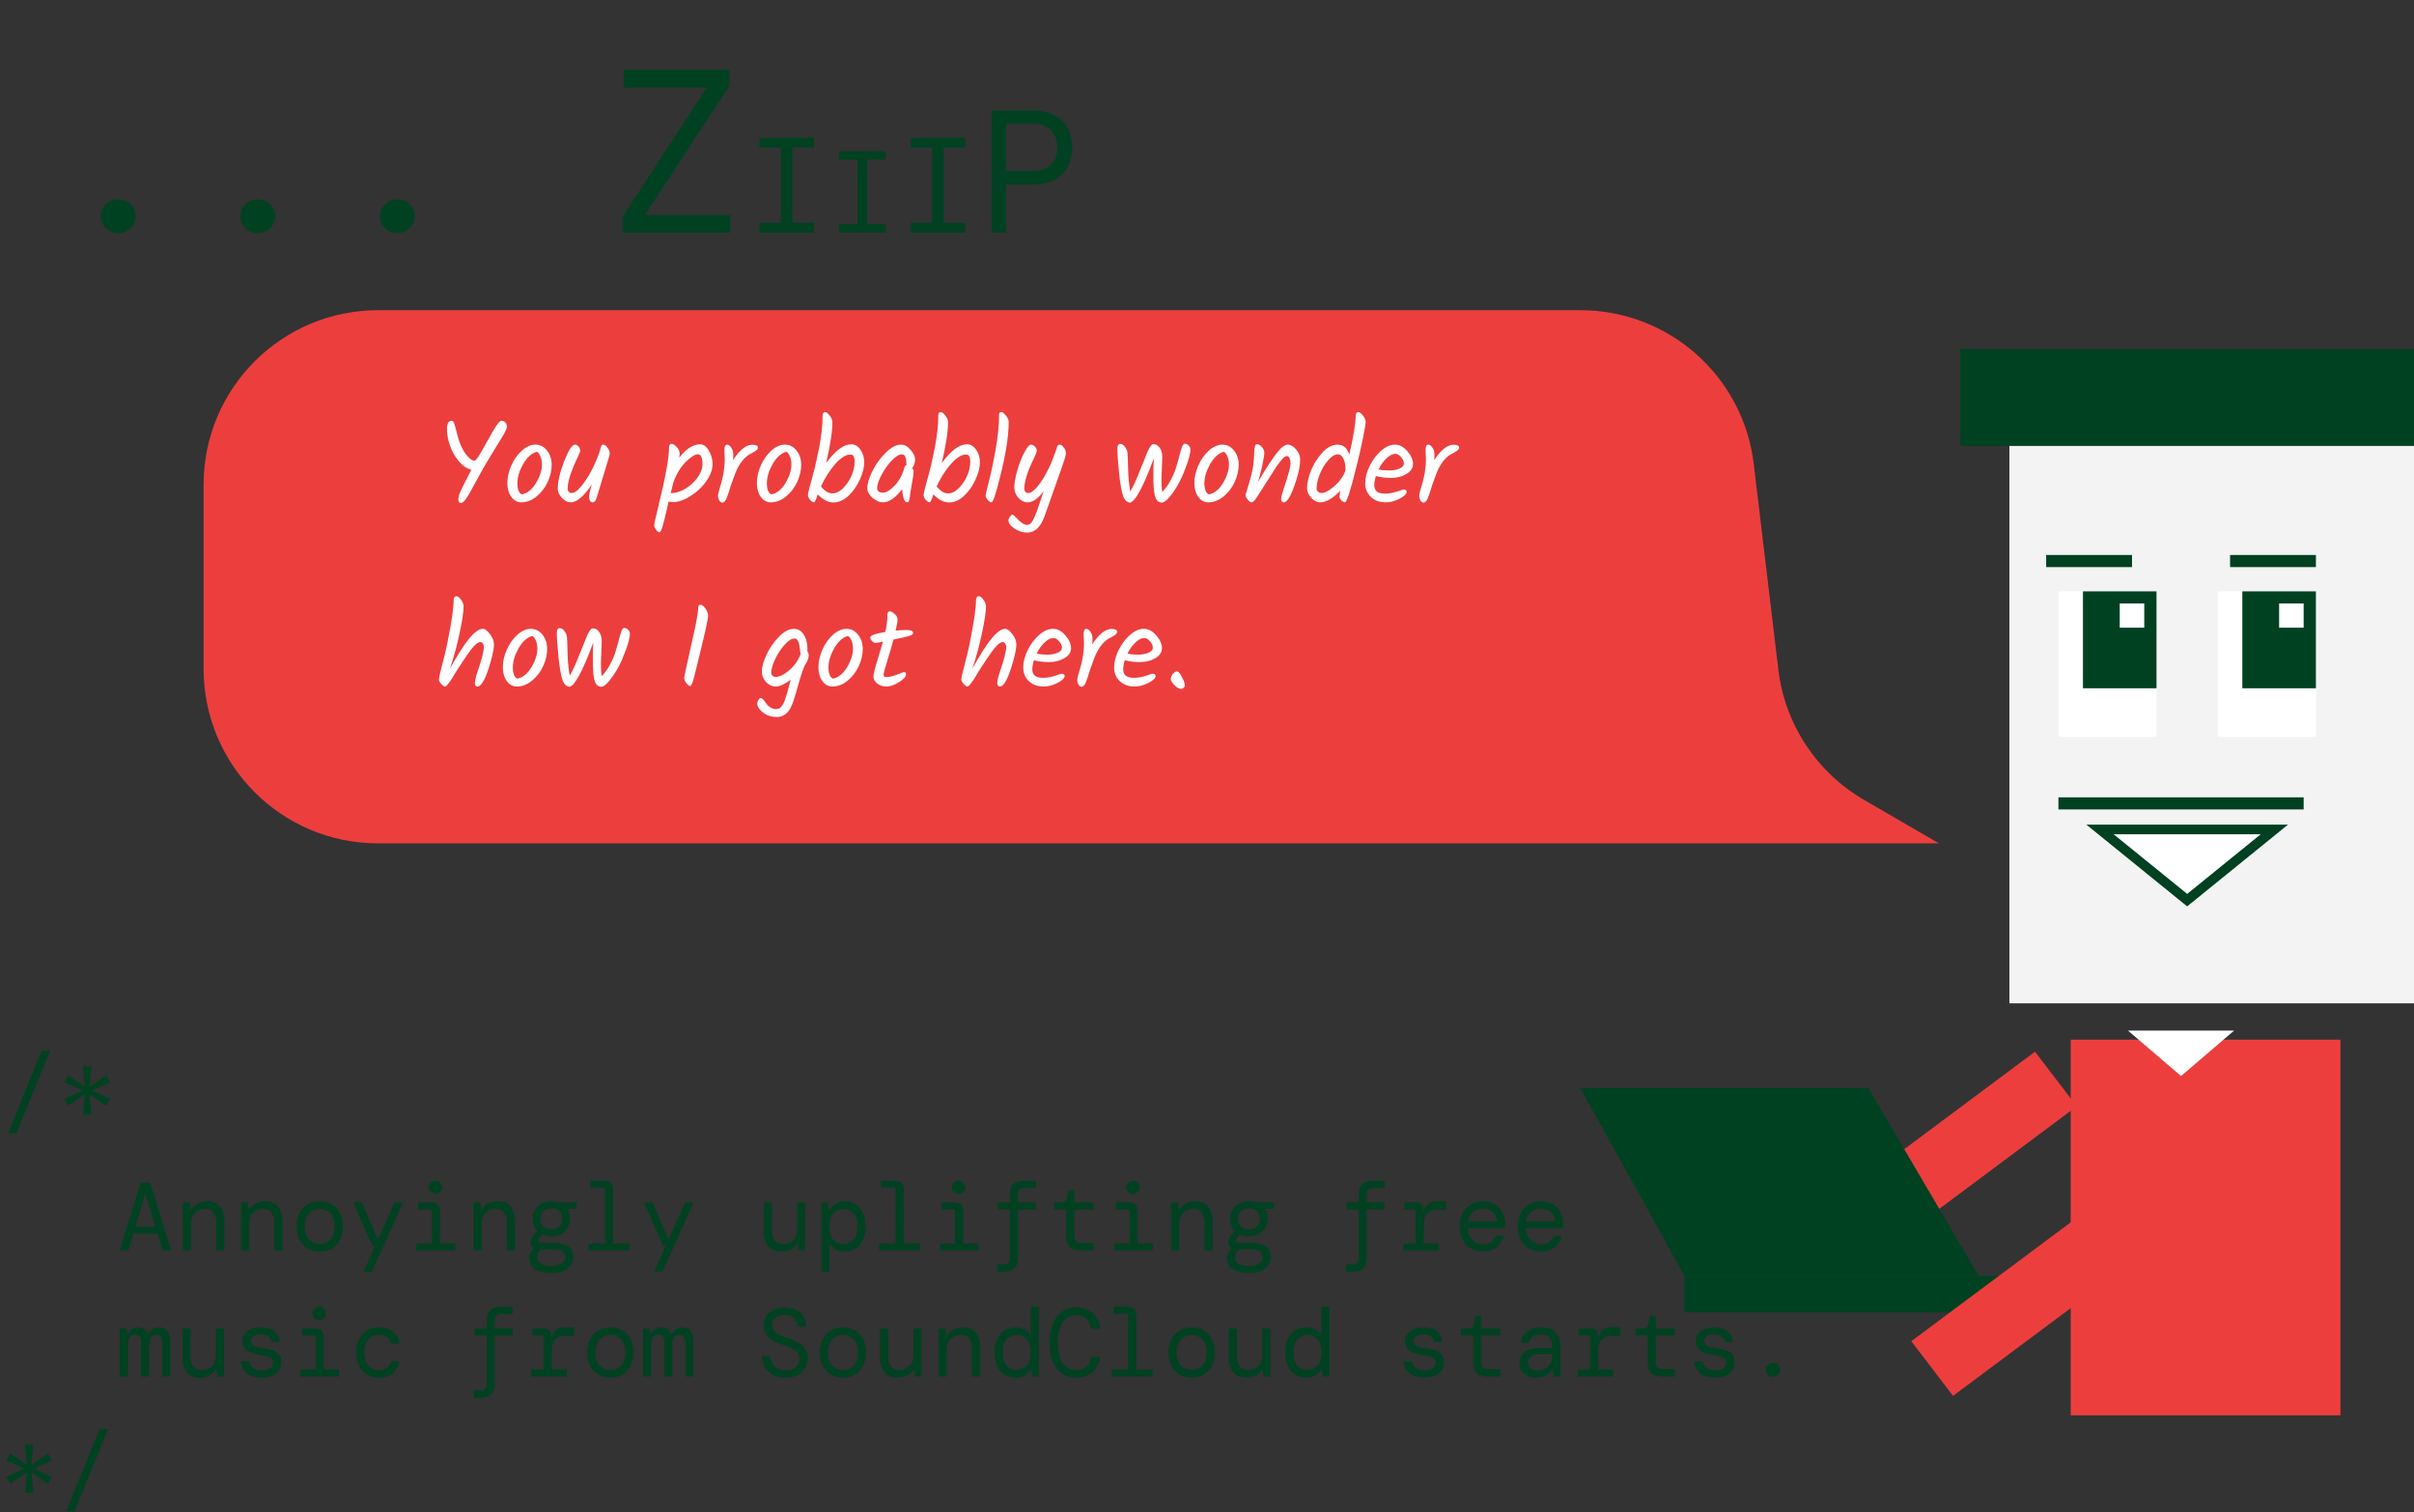 <svg width="249" height="156" viewBox="0 0 249 156" fill="none" xmlns="http://www.w3.org/2000/svg">
<rect x="0" y="0" width="249" height="156" fill="#333333" stroke="none"/>
<path d="M21 50C21 40.059 29.059 32 39 32H163.024C172.139 32 179.815 38.813 180.897 47.863L183.434 69.081C184.105 74.697 187.377 79.67 192.268 82.51L200 87H39C29.059 87 21 78.941 21 69V50Z" fill="#ED3E3E"/>
<path d="M12.2 24.048C11.704 24.048 11.28 23.88 10.928 23.544C10.576 23.208 10.4 22.792 10.4 22.296C10.4 21.816 10.576 21.408 10.928 21.072C11.28 20.736 11.704 20.568 12.2 20.568C12.696 20.568 13.12 20.736 13.472 21.072C13.824 21.408 14 21.816 14 22.296C14 22.792 13.824 23.208 13.472 23.544C13.12 23.88 12.696 24.048 12.2 24.048ZM26.591 24.048C26.095 24.048 25.671 23.88 25.319 23.544C24.967 23.208 24.791 22.792 24.791 22.296C24.791 21.816 24.967 21.408 25.319 21.072C25.671 20.736 26.095 20.568 26.591 20.568C27.087 20.568 27.511 20.736 27.863 21.072C28.215 21.408 28.391 21.816 28.391 22.296C28.391 22.792 28.215 23.208 27.863 23.544C27.511 23.88 27.087 24.048 26.591 24.048ZM40.981 24.048C40.485 24.048 40.061 23.88 39.709 23.544C39.357 23.208 39.181 22.792 39.181 22.296C39.181 21.816 39.357 21.408 39.709 21.072C40.061 20.736 40.485 20.568 40.981 20.568C41.477 20.568 41.901 20.736 42.253 21.072C42.605 21.408 42.781 21.816 42.781 22.296C42.781 22.792 42.605 23.208 42.253 23.544C41.901 23.88 41.477 24.048 40.981 24.048ZM64.219 24V22.344L72.906 9.024H64.338V7.2H75.234V8.856L66.522 22.176H75.331V24H64.219ZM78.339 24V22.978H80.565V15.222H78.339V14.2H83.967V15.222H81.741V22.978H83.967V24H78.339ZM86.536 24V23.124H88.444V16.476H86.536V15.6H91.36V16.476H89.452V23.124H91.36V24H86.536ZM93.929 24V22.978H96.155V15.222H93.929V14.2H99.557V15.222H97.331V22.978H99.557V24H93.929ZM102.27 24V11.4H106.464C107.424 11.4 108.21 11.574 108.822 11.922C109.434 12.27 109.884 12.732 110.172 13.308C110.46 13.884 110.604 14.52 110.604 15.216C110.604 15.912 110.46 16.548 110.172 17.124C109.884 17.7 109.434 18.162 108.822 18.51C108.21 18.858 107.424 19.032 106.464 19.032H103.782V24H102.27ZM103.782 17.646H106.428C107.316 17.646 107.976 17.424 108.408 16.98C108.84 16.524 109.056 15.936 109.056 15.216C109.056 14.496 108.84 13.908 108.408 13.452C107.976 12.996 107.316 12.768 106.428 12.768H103.782V17.646Z" fill="#004122"/>
<path d="M0.83 116.9L4.29 108.4H5.17L1.7 116.9H0.83ZM8.556 114.99L8.766 112.89L7.036 114.06L6.636 113.34L8.516 112.5L6.636 111.65L7.036 110.94L8.766 112.11L8.556 110.01H9.436L9.236 112.11L10.956 110.94L11.356 111.65L9.476 112.5L11.356 113.34L10.956 114.06L9.236 112.89L9.436 114.99H8.556ZM12.322 129L14.512 122H15.482L17.662 129H16.742L16.232 127.26H13.752L13.242 129H12.322ZM14.972 123.18L13.962 126.56H16.022L15.012 123.18H14.972ZM18.868 129V124.04H19.568L19.658 124.79H19.708C19.842 124.55 20.052 124.347 20.338 124.18C20.625 124.007 20.955 123.92 21.328 123.92C21.935 123.92 22.388 124.1 22.688 124.46C22.995 124.82 23.148 125.34 23.148 126.02V129H22.308V126.12C22.308 125.68 22.212 125.337 22.018 125.09C21.825 124.837 21.525 124.71 21.118 124.71C20.725 124.71 20.392 124.847 20.118 125.12C19.845 125.387 19.708 125.773 19.708 126.28V129H18.868ZM24.864 129V124.04H25.564L25.654 124.79H25.704C25.838 124.55 26.048 124.347 26.334 124.18C26.621 124.007 26.951 123.92 27.324 123.92C27.931 123.92 28.384 124.1 28.684 124.46C28.991 124.82 29.144 125.34 29.144 126.02V129H28.304V126.12C28.304 125.68 28.208 125.337 28.014 125.09C27.821 124.837 27.521 124.71 27.114 124.71C26.721 124.71 26.388 124.847 26.114 125.12C25.841 125.387 25.704 125.773 25.704 126.28V129H24.864ZM32.98 129.12C32.514 129.12 32.1 129.013 31.741 128.8C31.381 128.587 31.097 128.287 30.89 127.9C30.684 127.507 30.581 127.047 30.581 126.52C30.581 125.993 30.684 125.537 30.89 125.15C31.097 124.757 31.381 124.453 31.741 124.24C32.1 124.027 32.514 123.92 32.98 123.92C33.447 123.92 33.861 124.027 34.221 124.24C34.581 124.453 34.864 124.757 35.071 125.15C35.277 125.537 35.38 125.993 35.38 126.52C35.38 127.047 35.277 127.507 35.071 127.9C34.864 128.287 34.581 128.587 34.221 128.8C33.861 129.013 33.447 129.12 32.98 129.12ZM32.98 128.32C33.267 128.32 33.527 128.257 33.761 128.13C33.994 128.003 34.177 127.807 34.31 127.54C34.45 127.273 34.52 126.933 34.52 126.52C34.52 126.107 34.45 125.767 34.31 125.5C34.177 125.233 33.994 125.037 33.761 124.91C33.527 124.783 33.267 124.72 32.98 124.72C32.7 124.72 32.444 124.783 32.211 124.91C31.977 125.037 31.791 125.233 31.651 125.5C31.511 125.767 31.441 126.107 31.441 126.52C31.441 127.14 31.59 127.597 31.89 127.89C32.191 128.177 32.554 128.32 32.98 128.32ZM37.467 131.2L38.687 128.52H38.397L36.437 124.04H37.347L38.977 127.88L40.697 124.04H41.577L38.347 131.2H37.467ZM44.913 123.16C44.713 123.16 44.546 123.093 44.413 122.96C44.279 122.827 44.213 122.667 44.213 122.48C44.213 122.287 44.279 122.127 44.413 122C44.546 121.867 44.713 121.8 44.913 121.8C45.106 121.8 45.269 121.867 45.403 122C45.543 122.127 45.613 122.287 45.613 122.48C45.613 122.667 45.543 122.827 45.403 122.96C45.269 123.093 45.106 123.16 44.913 123.16ZM42.973 129V128.28H44.553V125.01C44.553 124.843 44.469 124.76 44.303 124.76H43.143V124.04H44.503C45.096 124.04 45.393 124.337 45.393 124.93V128.28H46.973V129H42.973ZM48.849 129V124.04H49.549L49.639 124.79H49.689C49.822 124.55 50.032 124.347 50.319 124.18C50.605 124.007 50.935 123.92 51.309 123.92C51.915 123.92 52.369 124.1 52.669 124.46C52.975 124.82 53.129 125.34 53.129 126.02V129H52.289V126.12C52.289 125.68 52.192 125.337 51.999 125.09C51.805 124.837 51.505 124.71 51.099 124.71C50.705 124.71 50.372 124.847 50.099 125.12C49.825 125.387 49.689 125.773 49.689 126.28V129H48.849ZM56.875 127.54C56.528 127.54 56.218 127.477 55.945 127.35L55.605 127.76C55.532 127.86 55.511 127.96 55.545 128.06C55.585 128.153 55.681 128.2 55.835 128.2H57.145C57.738 128.2 58.218 128.317 58.585 128.55C58.952 128.777 59.135 129.14 59.135 129.64C59.135 129.94 59.058 130.217 58.905 130.47C58.752 130.723 58.508 130.927 58.175 131.08C57.848 131.24 57.418 131.32 56.885 131.32C56.191 131.32 55.635 131.19 55.215 130.93C54.795 130.67 54.585 130.273 54.585 129.74C54.585 129.547 54.632 129.367 54.725 129.2C54.825 129.04 54.948 128.897 55.095 128.77C54.901 128.65 54.782 128.47 54.735 128.23C54.695 127.99 54.768 127.753 54.955 127.52L55.405 126.96C55.085 126.627 54.925 126.217 54.925 125.73C54.925 125.41 55.002 125.113 55.155 124.84C55.308 124.56 55.528 124.337 55.815 124.17C56.108 124.003 56.462 123.92 56.875 123.92C57.142 123.92 57.388 123.96 57.615 124.04H59.475V124.67L58.545 124.7V124.77C58.718 125.057 58.805 125.377 58.805 125.73C58.805 126.05 58.728 126.35 58.575 126.63C58.428 126.903 58.208 127.123 57.915 127.29C57.628 127.457 57.282 127.54 56.875 127.54ZM56.875 126.82C57.202 126.82 57.468 126.723 57.675 126.53C57.888 126.337 57.995 126.07 57.995 125.73C57.995 125.39 57.888 125.127 57.675 124.94C57.468 124.747 57.202 124.65 56.875 124.65C56.541 124.65 56.268 124.747 56.055 124.94C55.842 125.127 55.735 125.39 55.735 125.73C55.735 126.07 55.842 126.337 56.055 126.53C56.268 126.723 56.541 126.82 56.875 126.82ZM55.415 129.71C55.415 130.003 55.551 130.223 55.825 130.37C56.098 130.517 56.452 130.59 56.885 130.59C57.305 130.59 57.645 130.507 57.905 130.34C58.172 130.173 58.305 129.95 58.305 129.67C58.305 129.45 58.212 129.263 58.025 129.11C57.838 128.963 57.495 128.89 56.995 128.89H55.865C55.565 129.11 55.415 129.383 55.415 129.71ZM60.711 129V128.28H62.401V122.77C62.401 122.603 62.318 122.52 62.151 122.52H60.891V121.8H62.351C62.638 121.8 62.858 121.877 63.011 122.03C63.164 122.183 63.241 122.403 63.241 122.69V128.28H64.931V129H60.711ZM67.447 131.2L68.667 128.52H68.377L66.417 124.04H67.327L68.957 127.88L70.677 124.04H71.557L68.327 131.2H67.447ZM80.599 129.12C79.999 129.12 79.546 128.94 79.239 128.58C78.933 128.22 78.779 127.7 78.779 127.02V124.04H79.619V126.92C79.619 127.36 79.716 127.707 79.909 127.96C80.109 128.207 80.409 128.33 80.809 128.33C81.209 128.33 81.546 128.197 81.819 127.93C82.093 127.657 82.229 127.267 82.229 126.76V124.04H83.069V129H82.369L82.279 128.25H82.229C82.096 128.49 81.886 128.697 81.599 128.87C81.313 129.037 80.979 129.12 80.599 129.12ZM84.725 131.2V124.04H85.405L85.505 124.86H85.565C85.692 124.593 85.895 124.37 86.175 124.19C86.455 124.01 86.785 123.92 87.165 123.92C87.565 123.92 87.925 124.02 88.245 124.22C88.572 124.42 88.829 124.717 89.015 125.11C89.202 125.497 89.295 125.97 89.295 126.53C89.295 127.083 89.199 127.553 89.005 127.94C88.819 128.327 88.559 128.62 88.225 128.82C87.899 129.02 87.522 129.12 87.095 129.12C86.715 129.12 86.392 129.04 86.125 128.88C85.865 128.713 85.679 128.52 85.565 128.3V131.2H84.725ZM86.995 128.32C87.415 128.32 87.762 128.173 88.035 127.88C88.309 127.58 88.445 127.127 88.445 126.52C88.445 125.913 88.309 125.463 88.035 125.17C87.762 124.87 87.415 124.72 86.995 124.72C86.575 124.72 86.229 124.87 85.955 125.17C85.682 125.463 85.545 125.913 85.545 126.52C85.545 127.127 85.682 127.58 85.955 127.88C86.229 128.173 86.575 128.32 86.995 128.32ZM90.691 129V128.28H92.381V122.77C92.381 122.603 92.298 122.52 92.131 122.52H90.871V121.8H92.331C92.618 121.8 92.838 121.877 92.991 122.03C93.145 122.183 93.221 122.403 93.221 122.69V128.28H94.911V129H90.691ZM98.877 123.16C98.677 123.16 98.511 123.093 98.377 122.96C98.244 122.827 98.177 122.667 98.177 122.48C98.177 122.287 98.244 122.127 98.377 122C98.511 121.867 98.677 121.8 98.877 121.8C99.071 121.8 99.234 121.867 99.368 122C99.507 122.127 99.578 122.287 99.578 122.48C99.578 122.667 99.507 122.827 99.368 122.96C99.234 123.093 99.071 123.16 98.877 123.16ZM96.938 129V128.28H98.517V125.01C98.517 124.843 98.434 124.76 98.267 124.76H97.108V124.04H98.468C99.061 124.04 99.358 124.337 99.358 124.93V128.28H100.938V129H96.938ZM102.854 131.2V130.43H103.464C103.717 130.43 103.897 130.38 104.004 130.28C104.11 130.18 104.164 130.003 104.164 129.75V124.76H102.934V124.04H104.164V123.25C104.164 122.737 104.287 122.367 104.534 122.14C104.78 121.913 105.154 121.8 105.654 121.8H106.844V122.56H105.704C105.457 122.56 105.277 122.613 105.164 122.72C105.057 122.82 105.004 122.997 105.004 123.25V124.04H106.844V124.76H105.004V129.75C105.004 130.263 104.88 130.633 104.634 130.86C104.387 131.087 104.017 131.2 103.524 131.2H102.854ZM111.45 129C110.996 129 110.64 128.89 110.38 128.67C110.12 128.45 109.99 128.053 109.99 127.48V124.76H108.73V124.04H109.48C109.82 124.04 110.016 123.873 110.07 123.54L110.21 122.77H110.83V124.04H112.81V124.76H110.83V127.48C110.83 127.76 110.893 127.957 111.02 128.07C111.153 128.183 111.38 128.24 111.7 128.24H112.81V129H111.45ZM116.866 123.16C116.666 123.16 116.499 123.093 116.366 122.96C116.232 122.827 116.166 122.667 116.166 122.48C116.166 122.287 116.232 122.127 116.366 122C116.499 121.867 116.666 121.8 116.866 121.8C117.059 121.8 117.222 121.867 117.356 122C117.496 122.127 117.566 122.287 117.566 122.48C117.566 122.667 117.496 122.827 117.356 122.96C117.222 123.093 117.059 123.16 116.866 123.16ZM114.926 129V128.28H116.506V125.01C116.506 124.843 116.422 124.76 116.256 124.76H115.096V124.04H116.456C117.049 124.04 117.346 124.337 117.346 124.93V128.28H118.926V129H114.926ZM120.802 129V124.04H121.502L121.592 124.79H121.642C121.775 124.55 121.985 124.347 122.272 124.18C122.559 124.007 122.889 123.92 123.262 123.92C123.869 123.92 124.322 124.1 124.622 124.46C124.929 124.82 125.082 125.34 125.082 126.02V129H124.242V126.12C124.242 125.68 124.145 125.337 123.952 125.09C123.759 124.837 123.459 124.71 123.052 124.71C122.659 124.71 122.325 124.847 122.052 125.12C121.779 125.387 121.642 125.773 121.642 126.28V129H120.802ZM128.828 127.54C128.481 127.54 128.171 127.477 127.898 127.35L127.558 127.76C127.485 127.86 127.465 127.96 127.498 128.06C127.538 128.153 127.635 128.2 127.788 128.2H129.098C129.691 128.2 130.171 128.317 130.538 128.55C130.905 128.777 131.088 129.14 131.088 129.64C131.088 129.94 131.011 130.217 130.858 130.47C130.705 130.723 130.461 130.927 130.128 131.08C129.801 131.24 129.371 131.32 128.838 131.32C128.145 131.32 127.588 131.19 127.168 130.93C126.748 130.67 126.538 130.273 126.538 129.74C126.538 129.547 126.585 129.367 126.678 129.2C126.778 129.04 126.901 128.897 127.048 128.77C126.855 128.65 126.735 128.47 126.688 128.23C126.648 127.99 126.721 127.753 126.908 127.52L127.358 126.96C127.038 126.627 126.878 126.217 126.878 125.73C126.878 125.41 126.955 125.113 127.108 124.84C127.261 124.56 127.481 124.337 127.768 124.17C128.061 124.003 128.415 123.92 128.828 123.92C129.095 123.92 129.341 123.96 129.568 124.04H131.428V124.67L130.498 124.7V124.77C130.671 125.057 130.758 125.377 130.758 125.73C130.758 126.05 130.681 126.35 130.528 126.63C130.381 126.903 130.161 127.123 129.868 127.29C129.581 127.457 129.235 127.54 128.828 127.54ZM128.828 126.82C129.155 126.82 129.421 126.723 129.628 126.53C129.841 126.337 129.948 126.07 129.948 125.73C129.948 125.39 129.841 125.127 129.628 124.94C129.421 124.747 129.155 124.65 128.828 124.65C128.495 124.65 128.221 124.747 128.008 124.94C127.795 125.127 127.688 125.39 127.688 125.73C127.688 126.07 127.795 126.337 128.008 126.53C128.221 126.723 128.495 126.82 128.828 126.82ZM127.368 129.71C127.368 130.003 127.505 130.223 127.778 130.37C128.051 130.517 128.405 130.59 128.838 130.59C129.258 130.59 129.598 130.507 129.858 130.34C130.125 130.173 130.258 129.95 130.258 129.67C130.258 129.45 130.165 129.263 129.978 129.11C129.791 128.963 129.448 128.89 128.948 128.89H127.818C127.518 129.11 127.368 129.383 127.368 129.71ZM138.83 131.2V130.43H139.44C139.693 130.43 139.873 130.38 139.98 130.28C140.087 130.18 140.14 130.003 140.14 129.75V124.76H138.91V124.04H140.14V123.25C140.14 122.737 140.263 122.367 140.51 122.14C140.757 121.913 141.13 121.8 141.63 121.8H142.82V122.56H141.68C141.433 122.56 141.253 122.613 141.14 122.72C141.033 122.82 140.98 122.997 140.98 123.25V124.04H142.82V124.76H140.98V129.75C140.98 130.263 140.857 130.633 140.61 130.86C140.363 131.087 139.993 131.2 139.5 131.2H138.83ZM144.746 129V128.28H146.016V125.01C146.016 124.843 145.936 124.76 145.776 124.76H144.876V124.04H146.086C146.306 124.04 146.483 124.1 146.616 124.22C146.75 124.34 146.816 124.517 146.816 124.75V124.96H146.856C146.936 124.627 147.086 124.37 147.306 124.19C147.533 124.01 147.846 123.92 148.246 123.92H149.156V124.81H148.126C147.72 124.81 147.406 124.947 147.186 125.22C146.966 125.487 146.856 125.83 146.856 126.25V128.28H148.416V129H144.746ZM152.952 129.12C152.486 129.12 152.072 129.013 151.712 128.8C151.359 128.58 151.079 128.277 150.872 127.89C150.666 127.497 150.562 127.04 150.562 126.52C150.562 126 150.662 125.547 150.862 125.16C151.069 124.767 151.352 124.463 151.712 124.25C152.072 124.03 152.492 123.92 152.972 123.92C153.452 123.92 153.862 124.03 154.202 124.25C154.542 124.463 154.802 124.747 154.982 125.1C155.162 125.453 155.252 125.833 155.252 126.24C155.252 126.313 155.249 126.387 155.242 126.46C155.242 126.533 155.242 126.617 155.242 126.71H151.392C151.412 127.077 151.496 127.383 151.642 127.63C151.796 127.87 151.986 128.05 152.212 128.17C152.446 128.29 152.692 128.35 152.952 128.35C153.319 128.35 153.606 128.273 153.812 128.12C154.019 127.967 154.176 127.753 154.282 127.48H155.112C154.999 127.94 154.762 128.33 154.402 128.65C154.042 128.963 153.559 129.12 152.952 129.12ZM152.952 124.67C152.566 124.67 152.226 124.787 151.932 125.02C151.646 125.253 151.469 125.58 151.402 126H154.422C154.396 125.587 154.246 125.263 153.972 125.03C153.706 124.79 153.366 124.67 152.952 124.67ZM158.948 129.12C158.482 129.12 158.068 129.013 157.708 128.8C157.355 128.58 157.075 128.277 156.868 127.89C156.662 127.497 156.558 127.04 156.558 126.52C156.558 126 156.658 125.547 156.858 125.16C157.065 124.767 157.348 124.463 157.708 124.25C158.068 124.03 158.488 123.92 158.968 123.92C159.448 123.92 159.858 124.03 160.198 124.25C160.538 124.463 160.798 124.747 160.978 125.1C161.158 125.453 161.248 125.833 161.248 126.24C161.248 126.313 161.245 126.387 161.238 126.46C161.238 126.533 161.238 126.617 161.238 126.71H157.388C157.408 127.077 157.492 127.383 157.638 127.63C157.792 127.87 157.982 128.05 158.208 128.17C158.442 128.29 158.688 128.35 158.948 128.35C159.315 128.35 159.602 128.273 159.808 128.12C160.015 127.967 160.172 127.753 160.278 127.48H161.108C160.995 127.94 160.758 128.33 160.398 128.65C160.038 128.963 159.555 129.12 158.948 129.12ZM158.948 124.67C158.562 124.67 158.222 124.787 157.928 125.02C157.642 125.253 157.465 125.58 157.398 126H160.418C160.392 125.587 160.242 125.263 159.968 125.03C159.702 124.79 159.362 124.67 158.948 124.67ZM12.362 142V137.04H13.052L13.142 137.62H13.192C13.279 137.42 13.409 137.253 13.582 137.12C13.762 136.987 13.979 136.92 14.232 136.92C14.486 136.92 14.699 136.983 14.872 137.11C15.052 137.23 15.182 137.4 15.262 137.62H15.302C15.389 137.42 15.529 137.253 15.722 137.12C15.915 136.987 16.149 136.92 16.422 136.92C16.802 136.92 17.085 137.05 17.272 137.31C17.465 137.563 17.562 137.903 17.562 138.33V142H16.742V138.46C16.742 138.22 16.692 138.03 16.592 137.89C16.499 137.75 16.346 137.68 16.132 137.68C15.912 137.68 15.732 137.763 15.592 137.93C15.452 138.097 15.382 138.333 15.382 138.64V142H14.552V138.46C14.552 138.22 14.505 138.03 14.412 137.89C14.319 137.75 14.165 137.68 13.952 137.68C13.732 137.68 13.549 137.763 13.402 137.93C13.262 138.097 13.192 138.333 13.192 138.64V142H12.362ZM20.638 142.12C20.038 142.12 19.585 141.94 19.278 141.58C18.972 141.22 18.818 140.7 18.818 140.02V137.04H19.658V139.92C19.658 140.36 19.755 140.707 19.948 140.96C20.148 141.207 20.448 141.33 20.848 141.33C21.248 141.33 21.585 141.197 21.858 140.93C22.132 140.657 22.268 140.267 22.268 139.76V137.04H23.108V142H22.408L22.318 141.25H22.268C22.135 141.49 21.925 141.697 21.638 141.87C21.352 142.037 21.018 142.12 20.638 142.12ZM27.034 142.12C26.401 142.12 25.888 141.973 25.494 141.68C25.108 141.38 24.891 140.97 24.844 140.45H25.714C25.754 140.723 25.888 140.947 26.114 141.12C26.348 141.293 26.661 141.38 27.054 141.38C27.428 141.38 27.704 141.3 27.884 141.14C28.071 140.98 28.164 140.797 28.164 140.59C28.164 140.31 28.054 140.12 27.834 140.02C27.614 139.913 27.284 139.833 26.844 139.78C26.318 139.72 25.881 139.577 25.534 139.35C25.188 139.123 25.014 138.783 25.014 138.33C25.014 137.923 25.184 137.587 25.524 137.32C25.864 137.053 26.328 136.92 26.914 136.92C27.494 136.92 27.951 137.053 28.284 137.32C28.618 137.58 28.808 137.953 28.854 138.44H28.024C28.004 138.2 27.888 138.01 27.674 137.87C27.468 137.723 27.208 137.65 26.894 137.65C26.568 137.65 26.314 137.713 26.134 137.84C25.954 137.96 25.864 138.12 25.864 138.32C25.864 138.52 25.964 138.687 26.164 138.82C26.371 138.947 26.694 139.03 27.134 139.07C27.481 139.11 27.798 139.177 28.084 139.27C28.371 139.363 28.598 139.51 28.764 139.71C28.938 139.91 29.024 140.19 29.024 140.55C29.031 140.85 28.948 141.12 28.774 141.36C28.608 141.593 28.374 141.78 28.074 141.92C27.774 142.053 27.428 142.12 27.034 142.12ZM32.92 136.16C32.721 136.16 32.554 136.093 32.42 135.96C32.287 135.827 32.221 135.667 32.221 135.48C32.221 135.287 32.287 135.127 32.42 135C32.554 134.867 32.721 134.8 32.92 134.8C33.114 134.8 33.277 134.867 33.41 135C33.55 135.127 33.62 135.287 33.62 135.48C33.62 135.667 33.55 135.827 33.41 135.96C33.277 136.093 33.114 136.16 32.92 136.16ZM30.98 142V141.28H32.56V138.01C32.56 137.843 32.477 137.76 32.31 137.76H31.151V137.04H32.511C33.104 137.04 33.401 137.337 33.401 137.93V141.28H34.98V142H30.98ZM39.057 142.12C38.61 142.12 38.21 142.017 37.857 141.81C37.51 141.603 37.233 141.307 37.027 140.92C36.82 140.527 36.717 140.06 36.717 139.52C36.717 138.98 36.82 138.517 37.027 138.13C37.233 137.737 37.513 137.437 37.867 137.23C38.227 137.023 38.623 136.92 39.057 136.92C39.67 136.92 40.16 137.073 40.527 137.38C40.893 137.687 41.127 138.097 41.227 138.61H40.367C40.287 138.337 40.133 138.12 39.907 137.96C39.68 137.793 39.393 137.71 39.047 137.71C38.793 137.71 38.553 137.777 38.327 137.91C38.1 138.043 37.917 138.243 37.777 138.51C37.637 138.777 37.567 139.113 37.567 139.52C37.567 139.927 37.637 140.267 37.777 140.54C37.917 140.807 38.1 141.007 38.327 141.14C38.553 141.273 38.793 141.34 39.047 141.34C39.413 141.34 39.703 141.257 39.917 141.09C40.137 140.923 40.287 140.703 40.367 140.43H41.227C41.1 140.957 40.85 141.37 40.477 141.67C40.11 141.97 39.637 142.12 39.057 142.12ZM48.889 144.2V143.43H49.499C49.752 143.43 49.932 143.38 50.039 143.28C50.145 143.18 50.199 143.003 50.199 142.75V137.76H48.969V137.04H50.199V136.25C50.199 135.737 50.322 135.367 50.569 135.14C50.815 134.913 51.189 134.8 51.689 134.8H52.879V135.56H51.739C51.492 135.56 51.312 135.613 51.199 135.72C51.092 135.82 51.039 135.997 51.039 136.25V137.04H52.879V137.76H51.039V142.75C51.039 143.263 50.915 143.633 50.669 143.86C50.422 144.087 50.052 144.2 49.559 144.2H48.889ZM54.805 142V141.28H56.075V138.01C56.075 137.843 55.995 137.76 55.835 137.76H54.935V137.04H56.145C56.365 137.04 56.541 137.1 56.675 137.22C56.808 137.34 56.875 137.517 56.875 137.75V137.96H56.915C56.995 137.627 57.145 137.37 57.365 137.19C57.592 137.01 57.905 136.92 58.305 136.92H59.215V137.81H58.185C57.778 137.81 57.465 137.947 57.245 138.22C57.025 138.487 56.915 138.83 56.915 139.25V141.28H58.475V142H54.805ZM62.961 142.12C62.494 142.12 62.081 142.013 61.721 141.8C61.361 141.587 61.078 141.287 60.871 140.9C60.664 140.507 60.561 140.047 60.561 139.52C60.561 138.993 60.664 138.537 60.871 138.15C61.078 137.757 61.361 137.453 61.721 137.24C62.081 137.027 62.494 136.92 62.961 136.92C63.428 136.92 63.841 137.027 64.201 137.24C64.561 137.453 64.844 137.757 65.051 138.15C65.258 138.537 65.361 138.993 65.361 139.52C65.361 140.047 65.258 140.507 65.051 140.9C64.844 141.287 64.561 141.587 64.201 141.8C63.841 142.013 63.428 142.12 62.961 142.12ZM62.961 141.32C63.248 141.32 63.508 141.257 63.741 141.13C63.974 141.003 64.158 140.807 64.291 140.54C64.431 140.273 64.501 139.933 64.501 139.52C64.501 139.107 64.431 138.767 64.291 138.5C64.158 138.233 63.974 138.037 63.741 137.91C63.508 137.783 63.248 137.72 62.961 137.72C62.681 137.72 62.424 137.783 62.191 137.91C61.958 138.037 61.771 138.233 61.631 138.5C61.491 138.767 61.421 139.107 61.421 139.52C61.421 140.14 61.571 140.597 61.871 140.89C62.171 141.177 62.534 141.32 62.961 141.32ZM66.327 142V137.04H67.017L67.107 137.62H67.157C67.244 137.42 67.374 137.253 67.547 137.12C67.727 136.987 67.944 136.92 68.197 136.92C68.45 136.92 68.664 136.983 68.837 137.11C69.017 137.23 69.147 137.4 69.227 137.62H69.267C69.354 137.42 69.494 137.253 69.687 137.12C69.88 136.987 70.114 136.92 70.387 136.92C70.767 136.92 71.05 137.05 71.237 137.31C71.43 137.563 71.527 137.903 71.527 138.33V142H70.707V138.46C70.707 138.22 70.657 138.03 70.557 137.89C70.464 137.75 70.31 137.68 70.097 137.68C69.877 137.68 69.697 137.763 69.557 137.93C69.417 138.097 69.347 138.333 69.347 138.64V142H68.517V138.46C68.517 138.22 68.47 138.03 68.377 137.89C68.284 137.75 68.13 137.68 67.917 137.68C67.697 137.68 67.514 137.763 67.367 137.93C67.227 138.097 67.157 138.333 67.157 138.64V142H66.327ZM81.019 142.12C80.526 142.12 80.096 142.027 79.729 141.84C79.369 141.653 79.089 141.393 78.889 141.06C78.696 140.727 78.596 140.337 78.589 139.89H79.469C79.476 140.29 79.609 140.637 79.869 140.93C80.136 141.217 80.519 141.36 81.019 141.36C81.479 141.36 81.833 141.25 82.079 141.03C82.333 140.803 82.459 140.533 82.459 140.22C82.459 139.96 82.399 139.743 82.279 139.57C82.159 139.39 81.963 139.233 81.689 139.1C81.423 138.96 81.063 138.817 80.609 138.67C79.969 138.477 79.503 138.213 79.209 137.88C78.916 137.547 78.769 137.133 78.769 136.64C78.769 136.307 78.856 136.007 79.029 135.74C79.203 135.473 79.453 135.263 79.779 135.11C80.106 134.957 80.503 134.88 80.969 134.88C81.409 134.88 81.793 134.963 82.119 135.13C82.453 135.29 82.709 135.517 82.889 135.81C83.076 136.103 83.169 136.44 83.169 136.82H82.289C82.289 136.633 82.239 136.45 82.139 136.27C82.039 136.09 81.889 135.94 81.689 135.82C81.489 135.7 81.236 135.64 80.929 135.64C80.563 135.64 80.256 135.73 80.009 135.91C79.763 136.083 79.639 136.323 79.639 136.63C79.639 136.863 79.693 137.06 79.799 137.22C79.913 137.38 80.096 137.527 80.349 137.66C80.603 137.787 80.946 137.923 81.379 138.07C81.786 138.203 82.133 138.36 82.419 138.54C82.713 138.713 82.936 138.93 83.089 139.19C83.249 139.45 83.329 139.773 83.329 140.16C83.329 140.54 83.233 140.877 83.039 141.17C82.846 141.463 82.576 141.697 82.229 141.87C81.883 142.037 81.479 142.12 81.019 142.12ZM86.945 142.12C86.479 142.12 86.065 142.013 85.705 141.8C85.345 141.587 85.062 141.287 84.855 140.9C84.649 140.507 84.545 140.047 84.545 139.52C84.545 138.993 84.649 138.537 84.855 138.15C85.062 137.757 85.345 137.453 85.705 137.24C86.065 137.027 86.479 136.92 86.945 136.92C87.412 136.92 87.825 137.027 88.185 137.24C88.545 137.453 88.829 137.757 89.035 138.15C89.242 138.537 89.345 138.993 89.345 139.52C89.345 140.047 89.242 140.507 89.035 140.9C88.829 141.287 88.545 141.587 88.185 141.8C87.825 142.013 87.412 142.12 86.945 142.12ZM86.945 141.32C87.232 141.32 87.492 141.257 87.725 141.13C87.959 141.003 88.142 140.807 88.275 140.54C88.415 140.273 88.485 139.933 88.485 139.52C88.485 139.107 88.415 138.767 88.275 138.5C88.142 138.233 87.959 138.037 87.725 137.91C87.492 137.783 87.232 137.72 86.945 137.72C86.665 137.72 86.409 137.783 86.175 137.91C85.942 138.037 85.755 138.233 85.615 138.5C85.475 138.767 85.405 139.107 85.405 139.52C85.405 140.14 85.555 140.597 85.855 140.89C86.155 141.177 86.519 141.32 86.945 141.32ZM92.591 142.12C91.991 142.12 91.538 141.94 91.231 141.58C90.925 141.22 90.771 140.7 90.771 140.02V137.04H91.611V139.92C91.611 140.36 91.708 140.707 91.901 140.96C92.101 141.207 92.401 141.33 92.801 141.33C93.201 141.33 93.538 141.197 93.811 140.93C94.085 140.657 94.221 140.267 94.221 139.76V137.04H95.061V142H94.361L94.271 141.25H94.221C94.088 141.49 93.878 141.697 93.591 141.87C93.305 142.037 92.971 142.12 92.591 142.12ZM96.817 142V137.04H97.517L97.608 137.79H97.657C97.791 137.55 98.001 137.347 98.287 137.18C98.574 137.007 98.904 136.92 99.278 136.92C99.884 136.92 100.338 137.1 100.638 137.46C100.944 137.82 101.098 138.34 101.098 139.02V142H100.258V139.12C100.258 138.68 100.161 138.337 99.968 138.09C99.774 137.837 99.474 137.71 99.067 137.71C98.674 137.71 98.341 137.847 98.067 138.12C97.794 138.387 97.657 138.773 97.657 139.28V142H96.817ZM104.764 142.12C104.344 142.12 103.967 142.02 103.634 141.82C103.307 141.62 103.05 141.327 102.864 140.94C102.677 140.547 102.584 140.07 102.584 139.51C102.584 138.957 102.677 138.487 102.864 138.1C103.05 137.713 103.307 137.42 103.634 137.22C103.967 137.02 104.344 136.92 104.764 136.92C105.157 136.92 105.48 136.997 105.734 137.15C105.994 137.303 106.187 137.503 106.314 137.75V134.8H107.154V142H106.464L106.374 141.23H106.314C106.18 141.503 105.984 141.72 105.724 141.88C105.464 142.04 105.144 142.12 104.764 142.12ZM104.874 141.32C105.294 141.32 105.64 141.173 105.914 140.88C106.187 140.58 106.324 140.127 106.324 139.52C106.324 138.913 106.187 138.463 105.914 138.17C105.64 137.87 105.294 137.72 104.874 137.72C104.454 137.72 104.107 137.87 103.834 138.17C103.567 138.463 103.434 138.913 103.434 139.52C103.434 140.127 103.567 140.58 103.834 140.88C104.107 141.173 104.454 141.32 104.874 141.32ZM110.98 142.12C110.413 142.12 109.923 141.97 109.51 141.67C109.103 141.37 108.79 140.95 108.57 140.41C108.356 139.87 108.25 139.233 108.25 138.5C108.25 137.773 108.356 137.14 108.57 136.6C108.79 136.053 109.103 135.63 109.51 135.33C109.923 135.03 110.413 134.88 110.98 134.88C111.7 134.88 112.28 135.08 112.72 135.48C113.16 135.873 113.416 136.4 113.49 137.06H112.56C112.493 136.667 112.326 136.337 112.06 136.07C111.793 135.803 111.433 135.67 110.98 135.67C110.4 135.67 109.943 135.923 109.61 136.43C109.276 136.93 109.11 137.62 109.11 138.5C109.11 139.387 109.276 140.08 109.61 140.58C109.943 141.08 110.4 141.33 110.98 141.33C111.453 141.33 111.816 141.203 112.07 140.95C112.33 140.697 112.493 140.37 112.56 139.97H113.49C113.383 140.637 113.116 141.163 112.69 141.55C112.27 141.93 111.7 142.12 110.98 142.12ZM114.676 142V141.28H116.366V135.77C116.366 135.603 116.282 135.52 116.116 135.52H114.856V134.8H116.316C116.602 134.8 116.822 134.877 116.976 135.03C117.129 135.183 117.206 135.403 117.206 135.69V141.28H118.896V142H114.676ZM122.922 142.12C122.455 142.12 122.042 142.013 121.682 141.8C121.322 141.587 121.039 141.287 120.832 140.9C120.625 140.507 120.522 140.047 120.522 139.52C120.522 138.993 120.625 138.537 120.832 138.15C121.039 137.757 121.322 137.453 121.682 137.24C122.042 137.027 122.455 136.92 122.922 136.92C123.389 136.92 123.802 137.027 124.162 137.24C124.522 137.453 124.805 137.757 125.012 138.15C125.219 138.537 125.322 138.993 125.322 139.52C125.322 140.047 125.219 140.507 125.012 140.9C124.805 141.287 124.522 141.587 124.162 141.8C123.802 142.013 123.389 142.12 122.922 142.12ZM122.922 141.32C123.209 141.32 123.469 141.257 123.702 141.13C123.935 141.003 124.119 140.807 124.252 140.54C124.392 140.273 124.462 139.933 124.462 139.52C124.462 139.107 124.392 138.767 124.252 138.5C124.119 138.233 123.935 138.037 123.702 137.91C123.469 137.783 123.209 137.72 122.922 137.72C122.642 137.72 122.385 137.783 122.152 137.91C121.919 138.037 121.732 138.233 121.592 138.5C121.452 138.767 121.382 139.107 121.382 139.52C121.382 140.14 121.532 140.597 121.832 140.89C122.132 141.177 122.495 141.32 122.922 141.32ZM128.568 142.12C127.968 142.12 127.515 141.94 127.208 141.58C126.901 141.22 126.748 140.7 126.748 140.02V137.04H127.588V139.92C127.588 140.36 127.685 140.707 127.878 140.96C128.078 141.207 128.378 141.33 128.778 141.33C129.178 141.33 129.515 141.197 129.788 140.93C130.061 140.657 130.198 140.267 130.198 139.76V137.04H131.038V142H130.338L130.248 141.25H130.198C130.065 141.49 129.855 141.697 129.568 141.87C129.281 142.037 128.948 142.12 128.568 142.12ZM134.744 142.12C134.324 142.12 133.947 142.02 133.614 141.82C133.287 141.62 133.031 141.327 132.844 140.94C132.657 140.547 132.564 140.07 132.564 139.51C132.564 138.957 132.657 138.487 132.844 138.1C133.031 137.713 133.287 137.42 133.614 137.22C133.947 137.02 134.324 136.92 134.744 136.92C135.137 136.92 135.461 136.997 135.714 137.15C135.974 137.303 136.167 137.503 136.294 137.75V134.8H137.134V142H136.444L136.354 141.23H136.294C136.161 141.503 135.964 141.72 135.704 141.88C135.444 142.04 135.124 142.12 134.744 142.12ZM134.854 141.32C135.274 141.32 135.621 141.173 135.894 140.88C136.167 140.58 136.304 140.127 136.304 139.52C136.304 138.913 136.167 138.463 135.894 138.17C135.621 137.87 135.274 137.72 134.854 137.72C134.434 137.72 134.087 137.87 133.814 138.17C133.547 138.463 133.414 138.913 133.414 139.52C133.414 140.127 133.547 140.58 133.814 140.88C134.087 141.173 134.434 141.32 134.854 141.32ZM146.956 142.12C146.323 142.12 145.81 141.973 145.416 141.68C145.03 141.38 144.813 140.97 144.766 140.45H145.636C145.676 140.723 145.81 140.947 146.036 141.12C146.27 141.293 146.583 141.38 146.976 141.38C147.35 141.38 147.626 141.3 147.806 141.14C147.993 140.98 148.086 140.797 148.086 140.59C148.086 140.31 147.976 140.12 147.756 140.02C147.536 139.913 147.206 139.833 146.766 139.78C146.24 139.72 145.803 139.577 145.456 139.35C145.11 139.123 144.936 138.783 144.936 138.33C144.936 137.923 145.106 137.587 145.446 137.32C145.786 137.053 146.25 136.92 146.836 136.92C147.416 136.92 147.873 137.053 148.206 137.32C148.54 137.58 148.73 137.953 148.776 138.44H147.946C147.926 138.2 147.81 138.01 147.596 137.87C147.39 137.723 147.13 137.65 146.816 137.65C146.49 137.65 146.236 137.713 146.056 137.84C145.876 137.96 145.786 138.12 145.786 138.32C145.786 138.52 145.886 138.687 146.086 138.82C146.293 138.947 146.616 139.03 147.056 139.07C147.403 139.11 147.72 139.177 148.006 139.27C148.293 139.363 148.52 139.51 148.686 139.71C148.86 139.91 148.946 140.19 148.946 140.55C148.953 140.85 148.87 141.12 148.696 141.36C148.53 141.593 148.296 141.78 147.996 141.92C147.696 142.053 147.35 142.12 146.956 142.12ZM153.422 142C152.969 142 152.612 141.89 152.352 141.67C152.092 141.45 151.962 141.053 151.962 140.48V137.76H150.702V137.04H151.452C151.792 137.04 151.989 136.873 152.042 136.54L152.182 135.77H152.802V137.04H154.782V137.76H152.802V140.48C152.802 140.76 152.866 140.957 152.992 141.07C153.126 141.183 153.352 141.24 153.672 141.24H154.782V142H153.422ZM158.478 142.12C158.085 142.12 157.758 142.05 157.498 141.91C157.238 141.77 157.045 141.587 156.918 141.36C156.792 141.127 156.728 140.873 156.728 140.6C156.728 140.093 156.912 139.71 157.278 139.45C157.652 139.183 158.148 139.05 158.768 139.05H160.128V138.95C160.128 138.083 159.732 137.65 158.938 137.65C158.618 137.65 158.348 137.72 158.128 137.86C157.915 138 157.778 138.22 157.718 138.52H156.858C156.892 138.187 157.002 137.9 157.188 137.66C157.382 137.42 157.628 137.237 157.928 137.11C158.228 136.983 158.565 136.92 158.938 136.92C159.645 136.92 160.158 137.107 160.478 137.48C160.805 137.847 160.968 138.337 160.968 138.95V142H160.248L160.178 141.23H160.108C159.962 141.47 159.765 141.68 159.518 141.86C159.278 142.033 158.932 142.12 158.478 142.12ZM158.628 141.38C158.948 141.38 159.218 141.303 159.438 141.15C159.665 140.997 159.835 140.793 159.948 140.54C160.068 140.287 160.128 140.01 160.128 139.71H158.838C158.385 139.71 158.065 139.787 157.878 139.94C157.698 140.093 157.608 140.297 157.608 140.55C157.608 140.81 157.695 141.013 157.868 141.16C158.042 141.307 158.295 141.38 158.628 141.38ZM162.735 142V141.28H164.005V138.01C164.005 137.843 163.925 137.76 163.765 137.76H162.865V137.04H164.075C164.295 137.04 164.471 137.1 164.605 137.22C164.738 137.34 164.805 137.517 164.805 137.75V137.96H164.845C164.925 137.627 165.075 137.37 165.295 137.19C165.521 137.01 165.835 136.92 166.235 136.92H167.145V137.81H166.115C165.708 137.81 165.395 137.947 165.175 138.22C164.955 138.487 164.845 138.83 164.845 139.25V141.28H166.405V142H162.735ZM171.411 142C170.957 142 170.601 141.89 170.341 141.67C170.081 141.45 169.951 141.053 169.951 140.48V137.76H168.691V137.04H169.441C169.781 137.04 169.977 136.873 170.031 136.54L170.171 135.77H170.791V137.04H172.771V137.76H170.791V140.48C170.791 140.76 170.854 140.957 170.981 141.07C171.114 141.183 171.341 141.24 171.661 141.24H172.771V142H171.411ZM176.937 142.12C176.303 142.12 175.79 141.973 175.397 141.68C175.01 141.38 174.793 140.97 174.747 140.45H175.617C175.657 140.723 175.79 140.947 176.017 141.12C176.25 141.293 176.563 141.38 176.957 141.38C177.33 141.38 177.607 141.3 177.787 141.14C177.973 140.98 178.067 140.797 178.067 140.59C178.067 140.31 177.957 140.12 177.737 140.02C177.517 139.913 177.187 139.833 176.747 139.78C176.22 139.72 175.783 139.577 175.437 139.35C175.09 139.123 174.917 138.783 174.917 138.33C174.917 137.923 175.087 137.587 175.427 137.32C175.767 137.053 176.23 136.92 176.817 136.92C177.397 136.92 177.853 137.053 178.187 137.32C178.52 137.58 178.71 137.953 178.757 138.44H177.927C177.907 138.2 177.79 138.01 177.577 137.87C177.37 137.723 177.11 137.65 176.797 137.65C176.47 137.65 176.217 137.713 176.037 137.84C175.857 137.96 175.767 138.12 175.767 138.32C175.767 138.52 175.867 138.687 176.067 138.82C176.273 138.947 176.597 139.03 177.037 139.07C177.383 139.11 177.7 139.177 177.987 139.27C178.273 139.363 178.5 139.51 178.667 139.71C178.84 139.91 178.927 140.19 178.927 140.55C178.933 140.85 178.85 141.12 178.677 141.36C178.51 141.593 178.277 141.78 177.977 141.92C177.677 142.053 177.33 142.12 176.937 142.12ZM182.883 142.02C182.676 142.02 182.499 141.95 182.353 141.81C182.206 141.67 182.133 141.497 182.133 141.29C182.133 141.09 182.206 140.92 182.353 140.78C182.499 140.64 182.676 140.57 182.883 140.57C183.089 140.57 183.266 140.64 183.413 140.78C183.559 140.92 183.633 141.09 183.633 141.29C183.633 141.497 183.559 141.67 183.413 141.81C183.266 141.95 183.089 142.02 182.883 142.02ZM2.56 153.99L2.77 151.89L1.04 153.06L0.64 152.34L2.52 151.5L0.64 150.65L1.04 149.94L2.77 151.11L2.56 149.01H3.44L3.24 151.11L4.96 149.94L5.36 150.65L3.48 151.5L5.36 152.34L4.96 153.06L3.24 151.89L3.44 153.99H2.56ZM6.826 155.9L10.286 147.4H11.166L7.696 155.9H6.826Z" fill="#004122"/>
<path d="M48.924 47.524C49.068 47.524 49.328 47.184 49.704 46.504C50.088 45.816 50.476 45.128 50.868 44.44C51.268 43.752 51.552 43.408 51.72 43.408C51.888 43.408 52.024 43.468 52.128 43.588C52.232 43.708 52.284 43.852 52.284 44.02C52.284 44.188 52.132 44.524 51.828 45.028C51.524 45.532 51.116 46.2 50.604 47.032C50.092 47.856 49.58 48.752 49.068 49.72C48.556 50.688 48.204 51.292 48.012 51.532C47.82 51.772 47.664 51.892 47.544 51.892C47.368 51.892 47.28 51.748 47.28 51.46C47.28 51.236 47.392 50.896 47.616 50.44C47.688 50.304 47.744 50.192 47.784 50.104C47.824 50.008 47.888 49.876 47.976 49.708C48.064 49.54 48.132 49.412 48.18 49.324C48.228 49.228 48.3 49.084 48.396 48.892C48.5 48.692 48.576 48.548 48.624 48.46C48.152 48.34 47.716 48.044 47.316 47.572C46.924 47.092 46.624 46.56 46.416 45.976C46.208 45.384 46.104 44.808 46.104 44.248C46.104 43.688 46.264 43.408 46.584 43.408C46.712 43.408 46.812 43.532 46.884 43.78C46.964 44.028 47.06 44.384 47.172 44.848C47.284 45.312 47.432 45.74 47.616 46.132C47.8 46.516 48.02 46.844 48.276 47.116C48.532 47.388 48.748 47.524 48.924 47.524ZM55.898 47.908C55.898 47.636 55.854 47.38 55.766 47.14C55.678 46.892 55.55 46.712 55.382 46.6C54.83 46.752 54.354 47.18 53.954 47.884C53.562 48.58 53.366 49.236 53.366 49.852C53.366 50.468 53.518 50.852 53.822 51.004C54.398 50.892 54.886 50.5 55.286 49.828C55.694 49.148 55.898 48.508 55.898 47.908ZM52.742 48.016C53.022 47.392 53.386 46.88 53.834 46.48C54.29 46.072 54.754 45.868 55.226 45.868C55.706 45.868 56.106 46.072 56.426 46.48C56.746 46.88 56.906 47.372 56.906 47.956C56.906 48.532 56.766 49.124 56.486 49.732C56.206 50.332 55.818 50.832 55.322 51.232C54.834 51.624 54.314 51.82 53.762 51.82C53.354 51.82 53.014 51.632 52.742 51.256C52.47 50.88 52.334 50.404 52.334 49.828C52.334 49.244 52.47 48.64 52.742 48.016ZM61.96 46.204C61.992 46.076 62.024 45.988 62.056 45.94C62.088 45.892 62.156 45.868 62.26 45.868C62.372 45.868 62.504 45.972 62.656 46.18C62.816 46.388 62.896 46.588 62.896 46.78C62.896 46.884 62.72 47.5 62.368 48.628C62.016 49.756 61.744 50.652 61.552 51.316C61.456 51.652 61.32 51.82 61.144 51.82C61.04 51.82 60.952 51.776 60.88 51.688C60.808 51.6 60.772 51.44 60.772 51.208C60.772 50.976 60.864 50.556 61.048 49.948C60.712 50.492 60.348 50.94 59.956 51.292C59.564 51.644 59.204 51.82 58.876 51.82C58.556 51.82 58.252 51.668 57.964 51.364C57.676 51.06 57.532 50.748 57.532 50.428C57.532 49.668 57.752 48.72 58.192 47.584C58.64 46.44 59.012 45.868 59.308 45.868C59.452 45.868 59.576 45.936 59.68 46.072C59.792 46.2 59.848 46.348 59.848 46.516C59.848 46.588 59.74 46.848 59.524 47.296C59.308 47.736 59.092 48.256 58.876 48.856C58.66 49.448 58.552 49.968 58.552 50.416C58.552 50.544 58.592 50.652 58.672 50.74C58.752 50.82 58.848 50.86 58.96 50.86C59.264 50.86 59.624 50.592 60.04 50.056C60.464 49.52 60.848 48.896 61.192 48.184C61.536 47.472 61.792 46.812 61.96 46.204ZM72.23 45.832C72.574 45.832 72.87 46.052 73.118 46.492C73.374 46.932 73.502 47.388 73.502 47.86C73.502 48.324 73.366 48.792 73.094 49.264C72.822 49.728 72.486 50.144 72.086 50.512C71.686 50.88 71.242 51.188 70.754 51.436C70.274 51.676 69.83 51.796 69.422 51.796C69.262 51.796 69.11 51.776 68.966 51.736C68.934 51.872 68.878 52.116 68.798 52.468C68.718 52.82 68.65 53.112 68.594 53.344C68.538 53.576 68.474 53.824 68.402 54.088C68.258 54.632 68.13 54.904 68.018 54.904C67.906 54.904 67.79 54.816 67.67 54.64C67.542 54.472 67.478 54.32 67.478 54.184C67.478 54.048 67.606 53.464 67.862 52.432C68.63 49.32 69.014 47.224 69.014 46.144C69.014 45.904 69.102 45.784 69.278 45.784C69.422 45.784 69.594 45.892 69.794 46.108C70.002 46.316 70.106 46.548 70.106 46.804C70.106 46.932 70.09 47.072 70.058 47.224C70.77 46.296 71.494 45.832 72.23 45.832ZM69.302 50.86C69.726 50.86 70.182 50.716 70.67 50.428C71.166 50.14 71.586 49.76 71.93 49.288C72.282 48.808 72.458 48.332 72.458 47.86C72.458 47.196 72.302 46.864 71.99 46.864C71.678 46.864 71.254 47.132 70.718 47.668C70.19 48.204 69.77 48.9 69.458 49.756L69.182 50.86H69.302ZM74.756 47.332L74.72 46.432C74.72 46.056 74.808 45.868 74.984 45.868C75.136 45.868 75.28 45.968 75.416 46.168C75.56 46.36 75.632 46.592 75.632 46.864C75.632 47.128 75.624 47.328 75.608 47.464C76.304 46.408 76.964 45.88 77.588 45.88C77.98 45.88 78.176 45.976 78.176 46.168C78.176 46.264 78.132 46.352 78.044 46.432C77.956 46.512 77.816 46.604 77.624 46.708C77.2 46.892 76.84 47.176 76.544 47.56C76.256 47.936 76.02 48.364 75.836 48.844C75.652 49.324 75.504 49.728 75.392 50.056C75.288 50.384 75.208 50.64 75.152 50.824C75.096 51.008 75.032 51.188 74.96 51.364C74.832 51.684 74.684 51.844 74.516 51.844C74.38 51.844 74.268 51.768 74.18 51.616C74.1 51.456 74.06 51.304 74.06 51.16C74.06 51.008 74.128 50.712 74.264 50.272C74.592 49.264 74.756 48.284 74.756 47.332ZM81.633 47.908C81.633 47.636 81.589 47.38 81.501 47.14C81.413 46.892 81.285 46.712 81.117 46.6C80.565 46.752 80.089 47.18 79.689 47.884C79.297 48.58 79.101 49.236 79.101 49.852C79.101 50.468 79.253 50.852 79.557 51.004C80.133 50.892 80.621 50.5 81.021 49.828C81.429 49.148 81.633 48.508 81.633 47.908ZM78.477 48.016C78.757 47.392 79.121 46.88 79.569 46.48C80.025 46.072 80.489 45.868 80.961 45.868C81.441 45.868 81.841 46.072 82.161 46.48C82.481 46.88 82.641 47.372 82.641 47.956C82.641 48.532 82.501 49.124 82.221 49.732C81.941 50.332 81.553 50.832 81.057 51.232C80.569 51.624 80.049 51.82 79.497 51.82C79.089 51.82 78.749 51.632 78.477 51.256C78.205 50.88 78.069 50.404 78.069 49.828C78.069 49.244 78.205 48.64 78.477 48.016ZM83.962 51.82C83.85 51.82 83.718 51.736 83.566 51.568C83.414 51.392 83.338 51.228 83.338 51.076C83.338 50.924 83.462 50.404 83.71 49.516C83.966 48.628 84.218 47.56 84.466 46.312C84.722 45.056 84.85 43.908 84.85 42.868C84.85 42.628 84.938 42.508 85.114 42.508C85.242 42.508 85.398 42.628 85.582 42.868C85.766 43.1 85.858 43.328 85.858 43.552C85.858 44.536 85.642 45.94 85.21 47.764C86.162 46.476 87.026 45.832 87.802 45.832C88.178 45.832 88.494 46.016 88.75 46.384C89.014 46.752 89.146 47.192 89.146 47.704C89.146 48.208 88.998 48.788 88.702 49.444C88.414 50.1 88.022 50.664 87.526 51.136C87.03 51.6 86.51 51.832 85.966 51.832C85.422 51.832 84.886 51.556 84.358 51.004L84.346 51.016C84.17 51.552 84.042 51.82 83.962 51.82ZM85.87 50.896C86.39 50.896 86.898 50.544 87.394 49.84C87.898 49.128 88.15 48.38 88.15 47.596C88.15 47.124 88.006 46.888 87.718 46.888C87.254 46.888 86.734 47.212 86.158 47.86C85.59 48.508 85.098 49.28 84.682 50.176C85.058 50.656 85.454 50.896 85.87 50.896ZM92.943 45.868C93.303 45.868 93.635 46.052 93.939 46.42C94.243 46.78 94.395 47.108 94.395 47.404C94.395 47.692 94.295 47.988 94.095 48.292C94.191 48.412 94.239 48.516 94.239 48.604C94.239 48.828 94.187 49.212 94.083 49.756C93.987 50.3 93.927 50.656 93.903 50.824C93.887 50.992 93.871 51.128 93.855 51.232C93.839 51.328 93.819 51.424 93.795 51.52C93.763 51.72 93.691 51.82 93.579 51.82C93.435 51.82 93.315 51.696 93.219 51.448C93.131 51.192 93.079 50.864 93.063 50.464C92.351 51.368 91.691 51.82 91.083 51.82C90.715 51.82 90.351 51.664 89.991 51.352C89.639 51.032 89.463 50.704 89.463 50.368C89.463 49.888 89.639 49.296 89.991 48.592C90.343 47.88 90.799 47.248 91.359 46.696C91.919 46.144 92.447 45.868 92.943 45.868ZM93.495 47.98C93.495 47.236 93.347 46.864 93.051 46.864C92.739 46.864 92.375 47.088 91.959 47.536C91.543 47.976 91.191 48.476 90.903 49.036C90.615 49.596 90.471 50.04 90.471 50.368C90.471 50.504 90.527 50.616 90.639 50.704C90.751 50.784 90.883 50.824 91.035 50.824C91.411 50.824 91.835 50.572 92.307 50.068C92.779 49.556 93.107 48.936 93.291 48.208C93.315 48.088 93.383 48.016 93.495 47.992V47.98ZM95.892 51.82C95.78 51.82 95.648 51.736 95.496 51.568C95.344 51.392 95.268 51.228 95.268 51.076C95.268 50.924 95.392 50.404 95.64 49.516C95.896 48.628 96.148 47.56 96.396 46.312C96.652 45.056 96.78 43.908 96.78 42.868C96.78 42.628 96.868 42.508 97.044 42.508C97.172 42.508 97.328 42.628 97.512 42.868C97.696 43.1 97.788 43.328 97.788 43.552C97.788 44.536 97.572 45.94 97.14 47.764C98.092 46.476 98.956 45.832 99.732 45.832C100.108 45.832 100.424 46.016 100.68 46.384C100.944 46.752 101.076 47.192 101.076 47.704C101.076 48.208 100.928 48.788 100.632 49.444C100.344 50.1 99.952 50.664 99.456 51.136C98.96 51.6 98.44 51.832 97.896 51.832C97.352 51.832 96.816 51.556 96.288 51.004L96.276 51.016C96.1 51.552 95.972 51.82 95.892 51.82ZM97.8 50.896C98.32 50.896 98.828 50.544 99.324 49.84C99.828 49.128 100.08 48.38 100.08 47.596C100.08 47.124 99.936 46.888 99.648 46.888C99.184 46.888 98.664 47.212 98.088 47.86C97.52 48.508 97.028 49.28 96.612 50.176C96.988 50.656 97.384 50.896 97.8 50.896ZM104.045 43.516C104.045 45.02 103.733 46.972 103.109 49.372C102.709 51.004 102.429 51.82 102.269 51.82C102.157 51.82 102.025 51.732 101.873 51.556C101.729 51.38 101.657 51.244 101.657 51.148C101.657 51.052 101.773 50.556 102.005 49.66C102.237 48.764 102.469 47.664 102.701 46.36C102.933 45.048 103.049 43.868 103.049 42.82C103.049 42.708 103.065 42.628 103.097 42.58C103.129 42.532 103.197 42.508 103.301 42.508C103.405 42.508 103.553 42.624 103.745 42.856C103.945 43.08 104.045 43.3 104.045 43.516ZM109.314 45.868C109.442 45.868 109.578 45.964 109.722 46.156C109.874 46.34 109.95 46.548 109.95 46.78C109.95 46.94 109.786 47.484 109.458 48.412C109.13 49.34 108.906 49.972 108.786 50.308C108.674 50.636 108.518 51.076 108.318 51.628C108.126 52.172 107.938 52.704 107.754 53.224C107.354 54.368 106.754 54.94 105.954 54.94C105.498 54.94 105.062 54.8 104.646 54.52C104.23 54.248 104.022 53.964 104.022 53.668C104.022 53.556 104.074 53.432 104.178 53.296C104.274 53.16 104.358 53.092 104.43 53.092C104.502 53.092 104.618 53.18 104.778 53.356C105.242 53.884 105.638 54.148 105.966 54.148C106.214 54.148 106.438 53.928 106.638 53.488C106.838 53.056 107.026 52.564 107.202 52.012C107.386 51.468 107.486 51.168 107.502 51.112C107.526 51.056 107.55 50.984 107.574 50.896C107.606 50.808 107.634 50.728 107.658 50.656C107.09 51.432 106.53 51.82 105.978 51.82C105.642 51.82 105.33 51.664 105.042 51.352C104.762 51.04 104.622 50.672 104.622 50.248C104.622 49.824 104.726 49.252 104.934 48.532C105.142 47.812 105.386 47.188 105.666 46.66C105.946 46.132 106.174 45.868 106.35 45.868C106.494 45.868 106.626 45.936 106.746 46.072C106.874 46.2 106.938 46.332 106.938 46.468C106.938 46.604 106.834 46.888 106.626 47.32C105.978 48.648 105.654 49.68 105.654 50.416C105.654 50.544 105.694 50.652 105.774 50.74C105.854 50.82 105.95 50.86 106.062 50.86C106.35 50.86 106.694 50.604 107.094 50.092C107.494 49.58 107.862 48.972 108.198 48.268C108.478 47.676 108.77 46.92 109.074 46C109.106 45.912 109.186 45.868 109.314 45.868ZM119.887 47.14L119.803 49.396C119.803 50.02 119.831 50.472 119.887 50.752C120.231 50.392 120.527 49.972 120.775 49.492C121.031 49.004 121.219 48.552 121.339 48.136C121.467 47.72 121.575 47.332 121.663 46.972C121.759 46.604 121.847 46.312 121.927 46.096C122.007 45.88 122.099 45.772 122.203 45.772C122.355 45.772 122.491 45.836 122.611 45.964C122.731 46.084 122.791 46.224 122.791 46.384C122.791 46.792 122.607 47.464 122.239 48.4C121.927 49.264 121.519 50.056 121.015 50.776C120.511 51.488 120.119 51.844 119.839 51.844C119.559 51.844 119.347 51.688 119.203 51.376C119.067 51.064 118.991 50.468 118.975 49.588C118.959 48.7 118.971 47.932 119.011 47.284C118.459 48.788 117.971 49.924 117.547 50.692C117.123 51.46 116.787 51.844 116.539 51.844C116.427 51.844 116.307 51.792 116.179 51.688C116.059 51.584 115.963 51.448 115.891 51.28C115.715 50.856 115.563 50.048 115.435 48.856C115.315 47.656 115.255 46.8 115.255 46.288C115.255 45.96 115.355 45.796 115.555 45.796C115.731 45.796 115.891 45.896 116.035 46.096C116.187 46.296 116.275 46.496 116.299 46.696C116.323 46.888 116.343 47.432 116.359 48.328C116.383 49.216 116.459 50.008 116.587 50.704C116.915 50.136 117.243 49.424 117.571 48.568C117.907 47.712 118.179 47.04 118.387 46.552C118.603 46.064 118.799 45.82 118.975 45.82C119.239 45.82 119.455 45.944 119.623 46.192C119.799 46.432 119.887 46.748 119.887 47.14ZM126.762 47.908C126.762 47.636 126.718 47.38 126.63 47.14C126.542 46.892 126.414 46.712 126.246 46.6C125.694 46.752 125.218 47.18 124.818 47.884C124.426 48.58 124.23 49.236 124.23 49.852C124.23 50.468 124.382 50.852 124.686 51.004C125.262 50.892 125.75 50.5 126.15 49.828C126.558 49.148 126.762 48.508 126.762 47.908ZM123.606 48.016C123.886 47.392 124.25 46.88 124.698 46.48C125.154 46.072 125.618 45.868 126.09 45.868C126.57 45.868 126.97 46.072 127.29 46.48C127.61 46.88 127.77 47.372 127.77 47.956C127.77 48.532 127.63 49.124 127.35 49.732C127.07 50.332 126.682 50.832 126.186 51.232C125.698 51.624 125.178 51.82 124.626 51.82C124.218 51.82 123.878 51.632 123.606 51.256C123.334 50.88 123.198 50.404 123.198 49.828C123.198 49.244 123.334 48.64 123.606 48.016ZM129.751 49.732C130.519 48.428 131.143 47.46 131.623 46.828C132.111 46.188 132.507 45.868 132.811 45.868C133.123 45.868 133.415 46.032 133.687 46.36C133.967 46.688 134.107 47.036 134.107 47.404C134.107 47.98 133.975 48.684 133.711 49.516C133.231 51.052 132.799 51.82 132.415 51.82C132.239 51.82 132.151 51.7 132.151 51.46C132.151 51.292 132.235 50.952 132.403 50.44C132.579 49.92 132.739 49.412 132.883 48.916C133.035 48.412 133.111 48.036 133.111 47.788C133.111 47.532 133.071 47.344 132.991 47.224C132.919 47.104 132.843 47.044 132.763 47.044C132.691 47.044 132.615 47.068 132.535 47.116C132.455 47.164 132.363 47.244 132.259 47.356C132.163 47.468 132.071 47.58 131.983 47.692C131.895 47.796 131.783 47.948 131.647 48.148C131.519 48.348 131.411 48.52 131.323 48.664C131.235 48.8 131.107 49 130.939 49.264C130.771 49.528 130.643 49.728 130.555 49.864C130.467 50 130.351 50.184 130.207 50.416C130.063 50.648 129.947 50.828 129.859 50.956C129.779 51.084 129.687 51.224 129.583 51.376C129.383 51.672 129.223 51.82 129.103 51.82C128.991 51.82 128.859 51.732 128.707 51.556C128.555 51.372 128.479 51.212 128.479 51.076C128.479 51.036 128.507 50.928 128.563 50.752C128.715 50.288 128.883 49.716 129.067 49.036C129.251 48.348 129.351 47.568 129.367 46.696C129.391 46.112 129.475 45.82 129.619 45.82C129.795 45.82 129.971 45.912 130.147 46.096C130.323 46.28 130.411 46.484 130.411 46.708C130.411 46.924 130.343 47.348 130.207 47.98C130.079 48.604 129.927 49.188 129.751 49.732ZM140.11 42.508C140.238 42.508 140.394 42.628 140.578 42.868C140.77 43.1 140.866 43.32 140.866 43.528C140.866 43.736 140.766 44.328 140.566 45.304C140.366 46.272 140.134 47.276 139.87 48.316C139.294 50.652 138.914 51.82 138.73 51.82C138.618 51.82 138.494 51.752 138.358 51.616C138.23 51.472 138.166 51.348 138.166 51.244C138.166 51.14 138.194 50.932 138.25 50.62C137.466 51.42 136.782 51.82 136.198 51.82C135.846 51.82 135.526 51.66 135.238 51.34C134.958 51.02 134.818 50.688 134.818 50.344C134.818 49.848 134.95 49.26 135.214 48.58C135.486 47.892 135.874 47.268 136.378 46.708C136.882 46.148 137.418 45.868 137.986 45.868C138.554 45.868 138.95 46.208 139.174 46.888C139.582 45.192 139.806 43.852 139.846 42.868C139.846 42.628 139.934 42.508 140.11 42.508ZM138.79 48.4C138.79 47.968 138.714 47.604 138.562 47.308C138.418 47.012 138.242 46.864 138.034 46.864C137.69 46.864 137.338 47.076 136.978 47.5C136.618 47.924 136.33 48.412 136.114 48.964C135.906 49.508 135.802 49.98 135.802 50.38C135.802 50.524 135.854 50.64 135.958 50.728C136.062 50.816 136.186 50.86 136.33 50.86C136.642 50.86 137.062 50.636 137.59 50.188C138.126 49.74 138.514 49.212 138.754 48.604L138.79 48.46V48.4ZM145.75 47.86C145.75 48.284 145.518 48.632 145.054 48.904C144.598 49.168 144.078 49.3 143.494 49.3C142.918 49.3 142.394 49.236 141.922 49.108C141.81 49.46 141.754 49.776 141.754 50.056C141.754 50.328 141.838 50.54 142.006 50.692C142.182 50.844 142.466 50.92 142.858 50.92C143.258 50.92 143.666 50.852 144.082 50.716C144.506 50.572 144.738 50.5 144.778 50.5C144.986 50.5 145.09 50.58 145.09 50.74C145.09 50.956 144.846 51.192 144.358 51.448C143.87 51.696 143.394 51.82 142.93 51.82C142.306 51.82 141.798 51.636 141.406 51.268C141.014 50.892 140.818 50.42 140.818 49.852C140.818 49.284 140.97 48.692 141.274 48.076C141.578 47.452 141.97 46.928 142.45 46.504C142.93 46.08 143.406 45.868 143.878 45.868C144.35 45.868 144.778 46.092 145.162 46.54C145.554 46.988 145.75 47.428 145.75 47.86ZM143.938 46.816C143.642 46.816 143.334 46.972 143.014 47.284C142.694 47.588 142.422 47.968 142.198 48.424C142.518 48.496 142.882 48.532 143.29 48.532C143.698 48.532 144.054 48.468 144.358 48.34C144.662 48.204 144.814 48.028 144.814 47.812C144.814 47.596 144.714 47.376 144.514 47.152C144.322 46.928 144.13 46.816 143.938 46.816ZM147.084 47.332L147.048 46.432C147.048 46.056 147.136 45.868 147.312 45.868C147.464 45.868 147.608 45.968 147.744 46.168C147.888 46.36 147.96 46.592 147.96 46.864C147.96 47.128 147.952 47.328 147.936 47.464C148.632 46.408 149.292 45.88 149.916 45.88C150.308 45.88 150.504 45.976 150.504 46.168C150.504 46.264 150.46 46.352 150.372 46.432C150.284 46.512 150.144 46.604 149.952 46.708C149.528 46.892 149.168 47.176 148.872 47.56C148.584 47.936 148.348 48.364 148.164 48.844C147.98 49.324 147.832 49.728 147.72 50.056C147.616 50.384 147.536 50.64 147.48 50.824C147.424 51.008 147.36 51.188 147.288 51.364C147.16 51.684 147.012 51.844 146.844 51.844C146.708 51.844 146.596 51.768 146.508 51.616C146.428 51.456 146.388 51.304 146.388 51.16C146.388 51.008 146.456 50.712 146.592 50.272C146.92 49.264 147.084 48.284 147.084 47.332ZM46.788 61.976C46.788 61.664 46.884 61.508 47.076 61.508C47.228 61.508 47.388 61.628 47.556 61.868C47.732 62.108 47.82 62.34 47.82 62.564C47.82 63.084 47.688 63.972 47.424 65.228C47.168 66.476 46.832 67.724 46.416 68.972C47.216 67.524 47.884 66.48 48.42 65.84C48.964 65.192 49.428 64.868 49.812 64.868C50.02 64.868 50.26 65.048 50.532 65.408C50.812 65.768 50.952 66.128 50.952 66.488C50.952 66.848 50.852 67.388 50.652 68.108C50.156 69.916 49.688 70.82 49.248 70.82C49.072 70.82 48.984 70.7 48.984 70.46C48.984 70.22 49.08 69.816 49.272 69.248C49.696 68.008 49.908 67.172 49.908 66.74C49.908 66.596 49.872 66.476 49.8 66.38C49.728 66.284 49.64 66.236 49.536 66.236C49.432 66.236 49.304 66.292 49.152 66.404C49 66.516 48.816 66.712 48.6 66.992C48.328 67.352 48.044 67.756 47.748 68.204C47.46 68.652 47.284 68.924 47.22 69.02C47.164 69.108 47.06 69.272 46.908 69.512C46.764 69.752 46.656 69.932 46.584 70.052C46.512 70.164 46.424 70.288 46.32 70.424C46.136 70.688 45.996 70.82 45.9 70.82C45.804 70.82 45.676 70.732 45.516 70.556C45.356 70.372 45.276 70.22 45.276 70.1C45.276 69.972 45.32 69.736 45.408 69.392C45.808 67.856 46.06 66.804 46.164 66.236C46.58 64.156 46.788 62.736 46.788 61.976ZM55.43 66.908C55.43 66.636 55.386 66.38 55.298 66.14C55.21 65.892 55.082 65.712 54.914 65.6C54.362 65.752 53.886 66.18 53.486 66.884C53.094 67.58 52.898 68.236 52.898 68.852C52.898 69.468 53.05 69.852 53.354 70.004C53.93 69.892 54.418 69.5 54.818 68.828C55.226 68.148 55.43 67.508 55.43 66.908ZM52.274 67.016C52.554 66.392 52.918 65.88 53.366 65.48C53.822 65.072 54.286 64.868 54.758 64.868C55.238 64.868 55.638 65.072 55.958 65.48C56.278 65.88 56.438 66.372 56.438 66.956C56.438 67.532 56.298 68.124 56.018 68.732C55.738 69.332 55.35 69.832 54.854 70.232C54.366 70.624 53.846 70.82 53.294 70.82C52.886 70.82 52.546 70.632 52.274 70.256C52.002 69.88 51.866 69.404 51.866 68.828C51.866 68.244 52.002 67.64 52.274 67.016ZM62.067 66.14L61.983 68.396C61.983 69.02 62.011 69.472 62.067 69.752C62.411 69.392 62.707 68.972 62.955 68.492C63.211 68.004 63.399 67.552 63.519 67.136C63.647 66.72 63.755 66.332 63.843 65.972C63.939 65.604 64.027 65.312 64.107 65.096C64.187 64.88 64.279 64.772 64.383 64.772C64.535 64.772 64.671 64.836 64.791 64.964C64.911 65.084 64.971 65.224 64.971 65.384C64.971 65.792 64.787 66.464 64.419 67.4C64.107 68.264 63.699 69.056 63.195 69.776C62.691 70.488 62.299 70.844 62.019 70.844C61.739 70.844 61.527 70.688 61.383 70.376C61.247 70.064 61.171 69.468 61.155 68.588C61.139 67.7 61.151 66.932 61.191 66.284C60.639 67.788 60.151 68.924 59.727 69.692C59.303 70.46 58.967 70.844 58.719 70.844C58.607 70.844 58.487 70.792 58.359 70.688C58.239 70.584 58.143 70.448 58.071 70.28C57.895 69.856 57.743 69.048 57.615 67.856C57.495 66.656 57.435 65.8 57.435 65.288C57.435 64.96 57.535 64.796 57.735 64.796C57.911 64.796 58.071 64.896 58.215 65.096C58.367 65.296 58.455 65.496 58.479 65.696C58.503 65.888 58.523 66.432 58.539 67.328C58.563 68.216 58.639 69.008 58.767 69.704C59.095 69.136 59.423 68.424 59.751 67.568C60.087 66.712 60.359 66.04 60.567 65.552C60.783 65.064 60.979 64.82 61.155 64.82C61.419 64.82 61.635 64.944 61.803 65.192C61.979 65.432 62.067 65.748 62.067 66.14ZM71.19 70.772C71.094 70.772 70.966 70.676 70.806 70.484C70.654 70.292 70.578 70.116 70.578 69.956C70.578 69.796 70.814 68.68 71.286 66.608C71.766 64.528 72.01 63.24 72.018 62.744C72.018 62.608 72.034 62.516 72.066 62.468C72.106 62.412 72.182 62.384 72.294 62.384C72.414 62.384 72.566 62.508 72.75 62.756C72.942 63.004 73.038 63.272 73.038 63.56C73.038 63.84 72.75 65.152 72.174 67.496C72.118 67.712 72.042 68.024 71.946 68.432C71.85 68.832 71.774 69.14 71.718 69.356C71.662 69.572 71.602 69.808 71.538 70.064C71.402 70.536 71.286 70.772 71.19 70.772ZM83.417 67.58C83.417 67.9 83.277 68.264 82.997 68.672C82.781 69.16 82.549 69.864 82.301 70.784C82.053 71.696 81.845 72.348 81.677 72.74C81.341 73.556 80.825 73.964 80.129 73.964C79.561 73.964 79.081 73.808 78.689 73.496C78.305 73.192 78.113 72.888 78.113 72.584C78.113 72.456 78.153 72.328 78.233 72.2C78.305 72.072 78.381 72.008 78.461 72.008C78.549 72.008 78.645 72.068 78.749 72.188C78.853 72.308 78.949 72.436 79.037 72.572C79.133 72.716 79.273 72.848 79.457 72.968C79.649 73.088 79.833 73.148 80.009 73.148C80.185 73.148 80.317 73.12 80.405 73.064C80.493 73.016 80.577 72.932 80.657 72.812C80.737 72.7 80.805 72.584 80.861 72.464C80.917 72.352 80.977 72.188 81.041 71.972C81.113 71.764 81.169 71.584 81.209 71.432C81.249 71.28 81.305 71.068 81.377 70.796C81.449 70.516 81.509 70.292 81.557 70.124C80.933 70.588 80.425 70.82 80.033 70.82C79.641 70.82 79.301 70.664 79.013 70.352C78.725 70.032 78.581 69.664 78.581 69.248C78.581 68.824 78.737 68.264 79.049 67.568C79.369 66.872 79.797 66.248 80.333 65.696C80.869 65.144 81.393 64.868 81.905 64.868C82.233 64.868 82.509 64.992 82.733 65.24C83.101 65.648 83.285 66.228 83.285 66.98C83.285 67.076 83.281 67.144 83.273 67.184C83.369 67.32 83.417 67.452 83.417 67.58ZM79.553 69.368C79.553 69.504 79.597 69.616 79.685 69.704C79.773 69.784 79.885 69.824 80.021 69.824C80.421 69.824 80.893 69.588 81.437 69.116C81.981 68.636 82.365 68.08 82.589 67.448C82.557 67.344 82.529 67.184 82.505 66.968C82.481 66.752 82.457 66.58 82.433 66.452C82.409 66.324 82.357 66.196 82.277 66.068C82.197 65.932 82.093 65.864 81.965 65.864C81.653 65.864 81.301 66.088 80.909 66.536C80.517 66.984 80.193 67.484 79.937 68.036C79.681 68.588 79.553 69.032 79.553 69.368ZM87.984 66.908C87.984 66.636 87.94 66.38 87.852 66.14C87.764 65.892 87.636 65.712 87.468 65.6C86.916 65.752 86.44 66.18 86.04 66.884C85.648 67.58 85.452 68.236 85.452 68.852C85.452 69.468 85.604 69.852 85.908 70.004C86.484 69.892 86.972 69.5 87.372 68.828C87.78 68.148 87.984 67.508 87.984 66.908ZM84.828 67.016C85.108 66.392 85.472 65.88 85.92 65.48C86.376 65.072 86.84 64.868 87.312 64.868C87.792 64.868 88.192 65.072 88.512 65.48C88.832 65.88 88.992 66.372 88.992 66.956C88.992 67.532 88.852 68.124 88.572 68.732C88.292 69.332 87.904 69.832 87.408 70.232C86.92 70.624 86.4 70.82 85.848 70.82C85.44 70.82 85.1 70.632 84.828 70.256C84.556 69.88 84.42 69.404 84.42 68.828C84.42 68.244 84.556 67.64 84.828 67.016ZM91.142 69.62C91.142 69.772 91.23 69.848 91.406 69.848C91.71 69.848 92.078 69.764 92.51 69.596C92.95 69.42 93.194 69.332 93.242 69.332C93.386 69.332 93.458 69.408 93.458 69.56C93.458 69.792 93.218 70.06 92.738 70.364C92.266 70.668 91.834 70.82 91.442 70.82C91.058 70.82 90.738 70.716 90.482 70.508C90.226 70.292 90.098 70.072 90.098 69.848C90.098 69.624 90.146 69.34 90.242 68.996C90.338 68.644 90.474 68.184 90.65 67.616C90.834 67.04 90.978 66.564 91.082 66.188C90.706 66.276 90.454 66.32 90.326 66.32C90.198 66.32 90.07 66.256 89.942 66.128C89.822 65.992 89.762 65.864 89.762 65.744C89.762 65.552 90.282 65.368 91.322 65.192C91.466 64.528 91.538 63.94 91.538 63.428C91.538 63.188 91.618 63.068 91.778 63.068C91.914 63.068 92.082 63.156 92.282 63.332C92.482 63.5 92.582 63.692 92.582 63.908C92.582 64.124 92.514 64.504 92.378 65.048C92.834 65.008 93.198 64.988 93.47 64.988C93.95 64.988 94.19 65.092 94.19 65.3C94.19 65.42 94.058 65.52 93.794 65.6C93.538 65.68 92.994 65.804 92.162 65.972C91.994 66.604 91.782 67.328 91.526 68.144C91.27 68.952 91.142 69.444 91.142 69.62ZM100.671 61.976C100.671 61.664 100.767 61.508 100.959 61.508C101.111 61.508 101.271 61.628 101.439 61.868C101.615 62.108 101.703 62.34 101.703 62.564C101.703 63.084 101.571 63.972 101.307 65.228C101.051 66.476 100.715 67.724 100.299 68.972C101.099 67.524 101.767 66.48 102.303 65.84C102.847 65.192 103.311 64.868 103.695 64.868C103.903 64.868 104.143 65.048 104.415 65.408C104.695 65.768 104.835 66.128 104.835 66.488C104.835 66.848 104.735 67.388 104.535 68.108C104.039 69.916 103.571 70.82 103.131 70.82C102.955 70.82 102.867 70.7 102.867 70.46C102.867 70.22 102.963 69.816 103.155 69.248C103.579 68.008 103.791 67.172 103.791 66.74C103.791 66.596 103.755 66.476 103.683 66.38C103.611 66.284 103.523 66.236 103.419 66.236C103.315 66.236 103.187 66.292 103.035 66.404C102.883 66.516 102.699 66.712 102.483 66.992C102.211 67.352 101.927 67.756 101.631 68.204C101.343 68.652 101.167 68.924 101.103 69.02C101.047 69.108 100.943 69.272 100.791 69.512C100.647 69.752 100.539 69.932 100.467 70.052C100.395 70.164 100.307 70.288 100.203 70.424C100.019 70.688 99.879 70.82 99.783 70.82C99.687 70.82 99.559 70.732 99.399 70.556C99.239 70.372 99.159 70.22 99.159 70.1C99.159 69.972 99.203 69.736 99.291 69.392C99.691 67.856 99.943 66.804 100.047 66.236C100.463 64.156 100.671 62.736 100.671 61.976ZM110.476 66.86C110.476 67.284 110.244 67.632 109.78 67.904C109.324 68.168 108.804 68.3 108.22 68.3C107.644 68.3 107.12 68.236 106.648 68.108C106.536 68.46 106.48 68.776 106.48 69.056C106.48 69.328 106.564 69.54 106.732 69.692C106.908 69.844 107.192 69.92 107.584 69.92C107.984 69.92 108.392 69.852 108.808 69.716C109.232 69.572 109.464 69.5 109.504 69.5C109.712 69.5 109.816 69.58 109.816 69.74C109.816 69.956 109.572 70.192 109.084 70.448C108.596 70.696 108.12 70.82 107.656 70.82C107.032 70.82 106.524 70.636 106.132 70.268C105.74 69.892 105.544 69.42 105.544 68.852C105.544 68.284 105.696 67.692 106 67.076C106.304 66.452 106.696 65.928 107.176 65.504C107.656 65.08 108.132 64.868 108.604 64.868C109.076 64.868 109.504 65.092 109.888 65.54C110.28 65.988 110.476 66.428 110.476 66.86ZM108.664 65.816C108.368 65.816 108.06 65.972 107.74 66.284C107.42 66.588 107.148 66.968 106.924 67.424C107.244 67.496 107.608 67.532 108.016 67.532C108.424 67.532 108.78 67.468 109.084 67.34C109.388 67.204 109.54 67.028 109.54 66.812C109.54 66.596 109.44 66.376 109.24 66.152C109.048 65.928 108.856 65.816 108.664 65.816ZM111.811 66.332L111.775 65.432C111.775 65.056 111.863 64.868 112.039 64.868C112.191 64.868 112.335 64.968 112.471 65.168C112.615 65.36 112.687 65.592 112.687 65.864C112.687 66.128 112.679 66.328 112.663 66.464C113.359 65.408 114.019 64.88 114.643 64.88C115.035 64.88 115.231 64.976 115.231 65.168C115.231 65.264 115.187 65.352 115.099 65.432C115.011 65.512 114.871 65.604 114.679 65.708C114.255 65.892 113.895 66.176 113.599 66.56C113.311 66.936 113.075 67.364 112.891 67.844C112.707 68.324 112.559 68.728 112.447 69.056C112.343 69.384 112.263 69.64 112.207 69.824C112.151 70.008 112.087 70.188 112.015 70.364C111.887 70.684 111.739 70.844 111.571 70.844C111.435 70.844 111.323 70.768 111.235 70.616C111.155 70.456 111.115 70.304 111.115 70.16C111.115 70.008 111.183 69.712 111.319 69.272C111.647 68.264 111.811 67.284 111.811 66.332ZM119.851 66.86C119.851 67.284 119.619 67.632 119.155 67.904C118.699 68.168 118.179 68.3 117.595 68.3C117.019 68.3 116.495 68.236 116.023 68.108C115.911 68.46 115.855 68.776 115.855 69.056C115.855 69.328 115.939 69.54 116.107 69.692C116.283 69.844 116.567 69.92 116.959 69.92C117.359 69.92 117.767 69.852 118.183 69.716C118.607 69.572 118.839 69.5 118.879 69.5C119.087 69.5 119.191 69.58 119.191 69.74C119.191 69.956 118.947 70.192 118.459 70.448C117.971 70.696 117.495 70.82 117.031 70.82C116.407 70.82 115.899 70.636 115.507 70.268C115.115 69.892 114.919 69.42 114.919 68.852C114.919 68.284 115.071 67.692 115.375 67.076C115.679 66.452 116.071 65.928 116.551 65.504C117.031 65.08 117.507 64.868 117.979 64.868C118.451 64.868 118.879 65.092 119.263 65.54C119.655 65.988 119.851 66.428 119.851 66.86ZM118.039 65.816C117.743 65.816 117.435 65.972 117.115 66.284C116.795 66.588 116.523 66.968 116.299 67.424C116.619 67.496 116.983 67.532 117.391 67.532C117.799 67.532 118.155 67.468 118.459 67.34C118.763 67.204 118.915 67.028 118.915 66.812C118.915 66.596 118.815 66.376 118.615 66.152C118.423 65.928 118.231 65.816 118.039 65.816ZM121.834 71.072C121.634 71.072 121.406 70.944 121.15 70.688C120.894 70.424 120.766 70.208 120.766 70.04C120.766 69.864 120.834 69.692 120.97 69.524C121.114 69.348 121.258 69.26 121.402 69.26C121.554 69.26 121.726 69.456 121.918 69.848C122.118 70.24 122.218 70.536 122.218 70.736C122.218 70.8 122.174 70.872 122.086 70.952C121.998 71.032 121.914 71.072 121.834 71.072Z" fill="white"/>
<rect width="26.949" height="7.093" transform="matrix(0.802 -0.598 0.607 0.795 188.294 124.604)" fill="#ED3E3E"/>
<rect x="207.265" y="42.25" width="41.735" height="61.25" fill="#F3F3F3"/>
<rect x="212.324" y="82.25" width="25.294" height="1.25" fill="#004122"/>
<rect x="211.059" y="57.25" width="8.853" height="1.25" fill="#004122"/>
<rect x="230.029" y="57.25" width="8.853" height="1.25" fill="#004122"/>
<rect x="202.206" y="36" width="46.794" height="10" fill="#004122"/>
<rect x="212.324" y="61" width="10.118" height="15" fill="white"/>
<rect x="214.853" y="61" width="7.588" height="10" fill="#004122"/>
<rect x="218.647" y="62.25" width="2.529" height="2.5" fill="white"/>
<rect x="228.765" y="61" width="10.118" height="15" fill="white"/>
<rect x="231.294" y="61" width="7.588" height="10" fill="#004122"/>
<rect x="235.088" y="62.25" width="2.529" height="2.5" fill="white"/>
<path d="M216.608 85.562L225.603 92.856L234.598 85.562H216.608Z" fill="white" stroke="#004122"/>
<rect x="213.588" y="107.25" width="27.823" height="38.75" fill="#ED3E3E"/>
<path d="M224.971 111L230.447 106.312H219.494L224.971 111Z" fill="white"/>
<rect x="173.75" y="131.625" width="39.206" height="3.75" fill="#004122"/>
<path d="M163 112.25H192.721L204.103 131.625H173.75L163 112.25Z" fill="#004122"/>
<rect width="26.949" height="7.093" transform="matrix(0.802 -0.598 0.607 0.795 197.147 138.354)" fill="#ED3E3E"/>
</svg>
